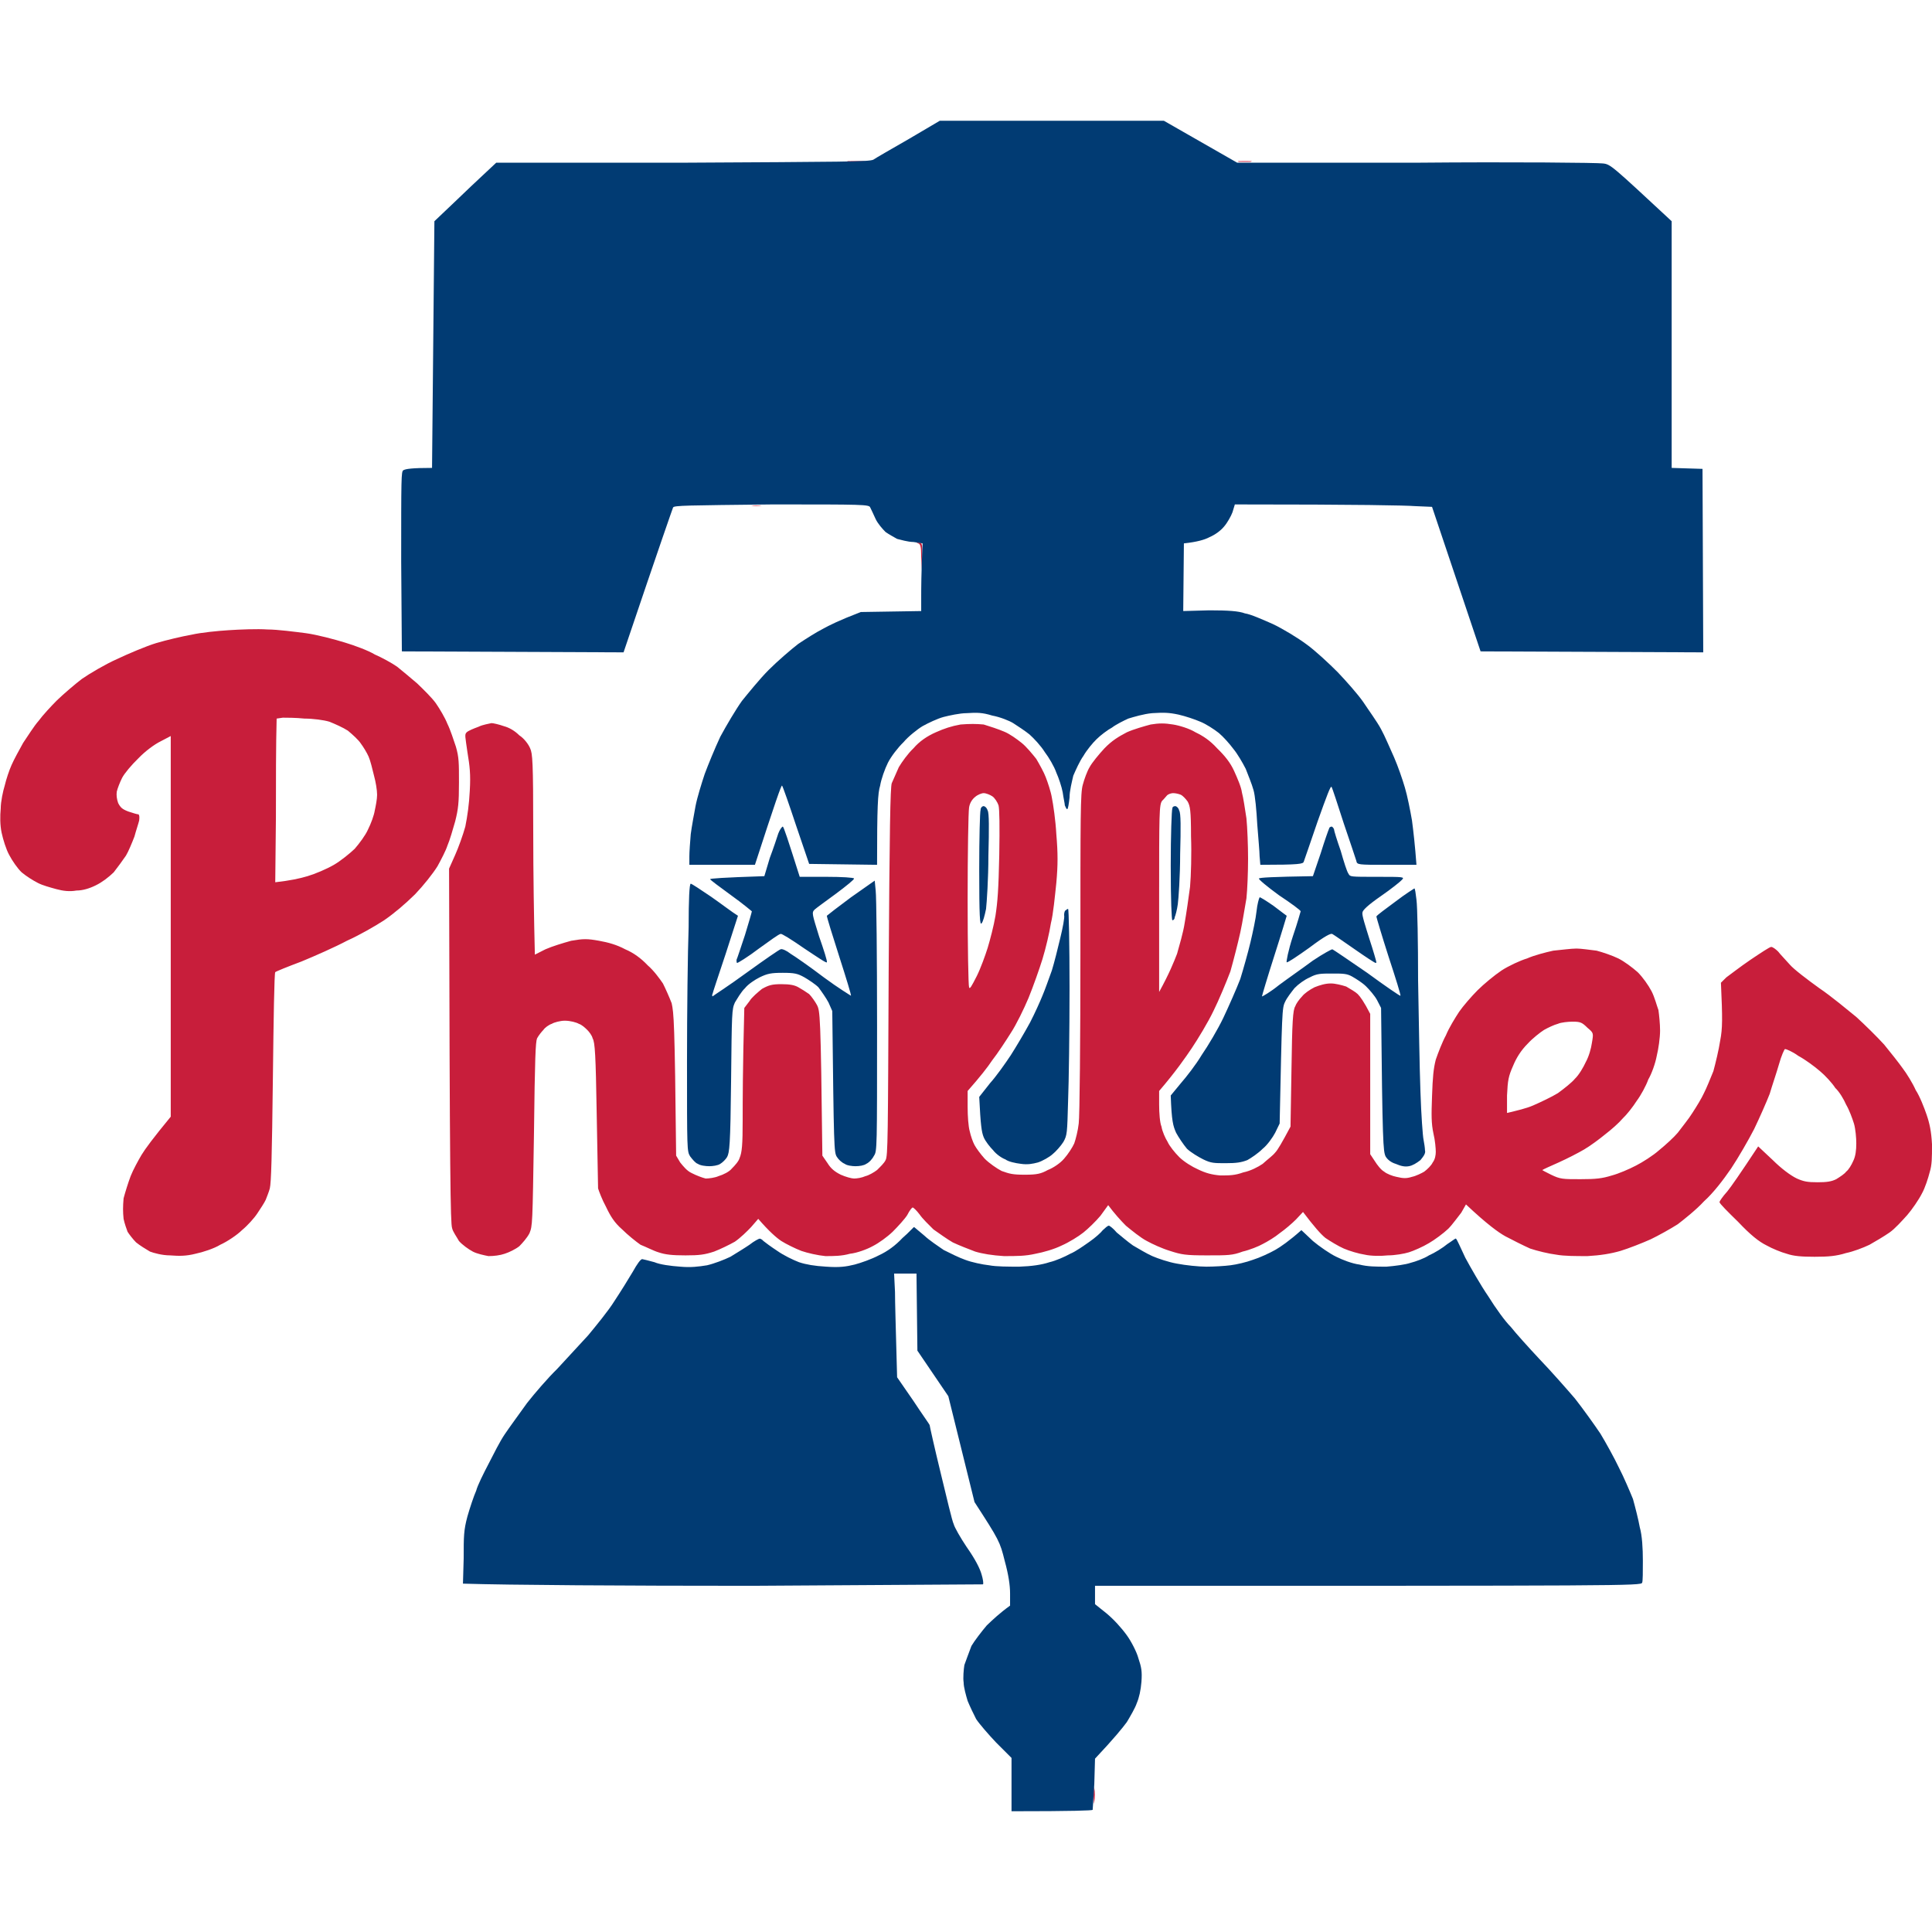 <?xml version="1.0" encoding="UTF-8"?>
<svg xmlns="http://www.w3.org/2000/svg" xmlns:xlink="http://www.w3.org/1999/xlink" width="32px" height="32px" viewBox="0 0 32 28" version="1.1">
<g id="surface1">
<path style=" stroke:none;fill-rule:evenodd;fill:rgb(78.431%,11.765%,23.137%);fill-opacity:1;" d="M 14.168 0.668 C 14.309 0.668 14.363 0.668 14.309 0.68 C 14.246 0.68 14.145 0.68 14.066 0.68 C 13.992 0.668 14.043 0.668 14.168 0.668 Z M 20.621 0.668 C 20.723 0.668 20.762 0.668 20.711 0.68 C 20.645 0.68 20.57 0.68 20.52 0.68 C 20.48 0.668 20.52 0.668 20.621 0.668 Z M 12.543 6.371 C 12.645 6.371 12.684 6.371 12.621 6.371 C 12.57 6.383 12.48 6.383 12.441 6.371 C 12.391 6.371 12.441 6.371 12.543 6.371 Z M 15.219 6.988 C 15.281 6.988 15.281 6.988 15.27 7.441 L 15.258 7.227 C 15.258 7.051 15.246 7.012 15.207 7 C 15.172 6.992 15.176 6.988 15.219 6.988 Z M 4.43 8.426 C 4.594 8.426 4.891 8.465 5.07 8.488 C 5.246 8.512 5.543 8.59 5.707 8.641 C 5.875 8.691 6.105 8.777 6.207 8.84 C 6.324 8.891 6.488 8.98 6.578 9.043 C 6.656 9.105 6.809 9.234 6.91 9.32 C 7.016 9.422 7.156 9.559 7.219 9.648 C 7.281 9.738 7.371 9.887 7.41 9.988 C 7.461 10.09 7.512 10.254 7.551 10.367 C 7.602 10.543 7.602 10.633 7.602 10.961 C 7.602 11.301 7.59 11.402 7.539 11.605 C 7.5 11.742 7.449 11.918 7.41 12.008 C 7.387 12.082 7.309 12.234 7.246 12.348 C 7.168 12.473 7.016 12.664 6.875 12.812 C 6.707 12.977 6.527 13.129 6.363 13.242 C 6.207 13.344 5.938 13.496 5.746 13.582 C 5.555 13.684 5.211 13.836 4.992 13.926 C 4.762 14.012 4.57 14.09 4.559 14.102 C 4.543 14.113 4.531 14.895 4.52 15.84 C 4.504 17.18 4.492 17.582 4.469 17.684 C 4.453 17.746 4.414 17.836 4.402 17.871 C 4.379 17.922 4.312 18.023 4.262 18.098 C 4.211 18.176 4.098 18.301 4.008 18.375 C 3.93 18.453 3.762 18.566 3.648 18.617 C 3.547 18.68 3.355 18.742 3.238 18.766 C 3.086 18.805 2.969 18.805 2.816 18.793 C 2.688 18.793 2.547 18.754 2.484 18.73 C 2.418 18.691 2.316 18.629 2.254 18.578 C 2.203 18.527 2.137 18.441 2.113 18.402 C 2.098 18.363 2.062 18.262 2.047 18.188 C 2.035 18.074 2.035 17.984 2.047 17.848 C 2.074 17.746 2.125 17.582 2.164 17.48 C 2.203 17.379 2.293 17.215 2.344 17.129 C 2.406 17.027 2.535 16.852 2.828 16.496 L 2.828 10.191 L 2.664 10.277 C 2.559 10.328 2.406 10.441 2.293 10.559 C 2.176 10.672 2.062 10.809 2.023 10.883 C 1.984 10.961 1.945 11.062 1.934 11.113 C 1.926 11.172 1.934 11.234 1.957 11.301 C 1.996 11.375 2.023 11.402 2.125 11.441 C 2.203 11.465 2.266 11.488 2.293 11.488 C 2.309 11.5 2.312 11.531 2.305 11.59 C 2.293 11.641 2.254 11.754 2.227 11.855 C 2.188 11.957 2.125 12.109 2.086 12.172 C 2.035 12.246 1.945 12.371 1.883 12.449 C 1.793 12.535 1.691 12.613 1.586 12.664 C 1.484 12.715 1.371 12.75 1.266 12.75 C 1.156 12.77 1.047 12.758 0.934 12.727 C 0.832 12.699 0.703 12.664 0.629 12.625 C 0.551 12.586 0.434 12.512 0.359 12.449 C 0.293 12.387 0.203 12.258 0.152 12.16 C 0.102 12.07 0.051 11.906 0.027 11.793 C 0 11.668 0 11.516 0.012 11.391 C 0.012 11.277 0.051 11.098 0.078 11.012 C 0.102 10.91 0.152 10.758 0.191 10.672 C 0.23 10.582 0.32 10.418 0.383 10.305 C 0.461 10.191 0.562 10.027 0.641 9.938 C 0.703 9.852 0.844 9.699 0.945 9.598 C 1.051 9.496 1.242 9.332 1.355 9.246 C 1.484 9.156 1.742 9.004 1.934 8.918 C 2.125 8.828 2.418 8.703 2.586 8.652 C 2.754 8.602 3.02 8.539 3.176 8.512 C 3.328 8.477 3.609 8.449 3.789 8.438 C 3.969 8.426 4.262 8.414 4.43 8.426 Z M 4.582 9.902 C 4.57 10.344 4.57 10.949 4.57 11.539 L 4.559 12.613 C 4.801 12.586 4.965 12.551 5.094 12.512 C 5.223 12.473 5.402 12.398 5.531 12.324 C 5.645 12.258 5.797 12.133 5.875 12.059 C 5.953 11.969 6.055 11.832 6.094 11.742 C 6.145 11.641 6.195 11.504 6.207 11.426 C 6.223 11.352 6.246 11.238 6.246 11.164 C 6.246 11.086 6.223 10.949 6.195 10.848 C 6.168 10.734 6.133 10.594 6.105 10.531 C 6.078 10.469 6.016 10.367 5.977 10.316 C 5.938 10.254 5.836 10.164 5.762 10.102 C 5.684 10.051 5.543 9.988 5.453 9.953 C 5.363 9.926 5.184 9.902 5.043 9.902 C 4.902 9.887 4.734 9.887 4.684 9.887 Z M 8.141 9.977 C 8.168 9.977 8.27 10 8.344 10.027 C 8.434 10.051 8.523 10.102 8.602 10.18 C 8.68 10.23 8.754 10.328 8.781 10.395 C 8.82 10.48 8.832 10.605 8.832 11.766 C 8.832 12.473 8.844 13.219 8.859 13.812 L 9.035 13.723 C 9.152 13.672 9.32 13.621 9.461 13.582 C 9.664 13.547 9.727 13.547 9.922 13.582 C 10.074 13.609 10.215 13.648 10.355 13.723 C 10.492 13.781 10.617 13.871 10.727 13.988 C 10.828 14.074 10.93 14.215 10.98 14.289 C 11.02 14.367 11.086 14.516 11.125 14.617 C 11.16 14.781 11.176 14.906 11.199 17.141 L 11.266 17.254 C 11.316 17.316 11.379 17.395 11.457 17.43 C 11.531 17.469 11.637 17.508 11.688 17.52 C 11.738 17.52 11.84 17.508 11.902 17.48 C 11.98 17.457 12.082 17.406 12.121 17.355 C 12.172 17.305 12.238 17.23 12.25 17.18 C 12.289 17.09 12.301 16.965 12.301 16.547 C 12.301 16.246 12.301 15.715 12.328 14.695 L 12.414 14.582 C 12.453 14.516 12.559 14.43 12.621 14.379 C 12.734 14.316 12.789 14.301 12.941 14.301 C 13.082 14.301 13.16 14.316 13.223 14.352 C 13.273 14.379 13.352 14.43 13.402 14.465 C 13.441 14.504 13.504 14.594 13.531 14.645 C 13.582 14.746 13.594 14.781 13.621 17.141 L 13.707 17.266 C 13.762 17.355 13.824 17.406 13.926 17.457 C 14.004 17.492 14.105 17.52 14.145 17.52 C 14.195 17.52 14.273 17.508 14.336 17.48 C 14.387 17.469 14.477 17.418 14.527 17.379 C 14.578 17.328 14.645 17.266 14.668 17.215 C 14.707 17.152 14.707 16.824 14.719 14.102 C 14.734 11.719 14.746 11.047 14.77 10.973 C 14.797 10.91 14.848 10.797 14.887 10.707 C 14.938 10.621 15.039 10.48 15.129 10.395 C 15.23 10.277 15.359 10.191 15.5 10.129 C 15.641 10.066 15.758 10.027 15.91 10 C 16.062 9.988 16.168 9.988 16.293 10 C 16.383 10.027 16.539 10.078 16.629 10.117 C 16.719 10.152 16.844 10.242 16.922 10.305 C 17 10.367 17.102 10.492 17.164 10.57 C 17.215 10.656 17.293 10.797 17.32 10.871 C 17.355 10.961 17.406 11.113 17.422 11.211 C 17.445 11.324 17.484 11.59 17.496 11.816 C 17.523 12.133 17.523 12.324 17.496 12.625 C 17.473 12.84 17.445 13.141 17.406 13.293 C 17.383 13.445 17.32 13.711 17.266 13.887 C 17.215 14.051 17.113 14.34 17.035 14.531 C 16.961 14.707 16.832 14.973 16.742 15.109 C 16.664 15.234 16.523 15.449 16.434 15.562 C 16.359 15.676 16.23 15.84 16.027 16.07 L 16.027 16.332 C 16.027 16.484 16.039 16.66 16.062 16.738 C 16.078 16.812 16.113 16.914 16.141 16.965 C 16.168 17.016 16.242 17.117 16.309 17.191 C 16.383 17.266 16.512 17.355 16.59 17.395 C 16.719 17.441 16.77 17.457 16.973 17.457 C 17.176 17.457 17.242 17.441 17.355 17.379 C 17.445 17.344 17.562 17.266 17.625 17.191 C 17.691 17.117 17.766 17 17.793 16.938 C 17.816 16.875 17.855 16.723 17.867 16.609 C 17.883 16.496 17.895 15.223 17.895 13.773 C 17.895 11.477 17.895 11.137 17.934 11 C 17.957 10.91 18.008 10.77 18.047 10.707 C 18.086 10.633 18.203 10.492 18.293 10.395 C 18.418 10.266 18.523 10.203 18.664 10.129 C 18.777 10.078 18.957 10.027 19.059 10 C 19.199 9.977 19.289 9.977 19.43 10 C 19.531 10.016 19.699 10.066 19.801 10.129 C 19.93 10.191 20.043 10.266 20.16 10.395 C 20.289 10.52 20.379 10.633 20.441 10.77 C 20.492 10.883 20.559 11.035 20.57 11.125 C 20.594 11.211 20.621 11.402 20.645 11.555 C 20.66 11.703 20.672 12.008 20.672 12.223 C 20.672 12.449 20.66 12.738 20.645 12.879 C 20.621 13.004 20.582 13.27 20.543 13.445 C 20.504 13.621 20.43 13.91 20.379 14.09 C 20.312 14.266 20.188 14.566 20.098 14.746 C 20.008 14.934 19.84 15.211 19.738 15.363 C 19.637 15.512 19.48 15.742 19.199 16.07 L 19.199 16.297 C 19.199 16.434 19.211 16.598 19.238 16.66 C 19.25 16.738 19.301 16.852 19.34 16.914 C 19.367 16.977 19.457 17.09 19.531 17.164 C 19.609 17.242 19.75 17.328 19.84 17.367 C 19.969 17.43 20.07 17.457 20.211 17.469 C 20.363 17.469 20.453 17.469 20.594 17.418 C 20.711 17.395 20.84 17.328 20.914 17.277 C 20.98 17.215 21.082 17.141 21.121 17.09 C 21.16 17.051 21.234 16.926 21.375 16.66 L 21.391 15.703 C 21.402 14.922 21.414 14.73 21.453 14.668 C 21.465 14.629 21.516 14.555 21.566 14.504 C 21.605 14.453 21.695 14.391 21.773 14.352 C 21.863 14.316 21.953 14.289 22.043 14.289 C 22.117 14.289 22.223 14.316 22.297 14.34 C 22.363 14.379 22.453 14.43 22.488 14.465 C 22.527 14.504 22.594 14.594 22.695 14.793 L 22.695 17.117 L 22.77 17.23 C 22.809 17.293 22.875 17.379 22.926 17.406 C 22.965 17.441 23.066 17.48 23.129 17.492 C 23.246 17.52 23.297 17.52 23.387 17.492 C 23.449 17.48 23.551 17.43 23.59 17.406 C 23.641 17.367 23.707 17.305 23.73 17.254 C 23.77 17.203 23.781 17.129 23.781 17.078 C 23.781 17.027 23.77 16.887 23.742 16.773 C 23.707 16.609 23.707 16.473 23.719 16.156 C 23.73 15.84 23.742 15.703 23.781 15.551 C 23.82 15.438 23.887 15.262 23.949 15.148 C 24 15.023 24.102 14.859 24.168 14.758 C 24.23 14.668 24.371 14.504 24.473 14.402 C 24.574 14.301 24.754 14.152 24.871 14.074 C 24.984 14 25.176 13.91 25.293 13.875 C 25.406 13.824 25.602 13.773 25.727 13.746 C 25.855 13.734 26.023 13.711 26.113 13.711 C 26.188 13.711 26.344 13.734 26.445 13.746 C 26.547 13.773 26.699 13.824 26.805 13.875 C 26.906 13.926 27.035 14.023 27.125 14.102 C 27.211 14.188 27.301 14.316 27.355 14.418 C 27.406 14.516 27.441 14.656 27.469 14.73 C 27.48 14.809 27.496 14.957 27.496 15.07 C 27.496 15.188 27.469 15.375 27.441 15.488 C 27.418 15.613 27.355 15.789 27.301 15.879 C 27.266 15.98 27.176 16.145 27.109 16.234 C 27.047 16.332 26.945 16.461 26.879 16.523 C 26.816 16.598 26.688 16.711 26.586 16.789 C 26.496 16.863 26.344 16.977 26.238 17.039 C 26.152 17.09 25.957 17.191 25.816 17.254 C 25.676 17.316 25.562 17.367 25.547 17.379 C 25.535 17.379 25.613 17.418 25.691 17.457 C 25.844 17.531 25.883 17.531 26.176 17.531 C 26.434 17.531 26.535 17.52 26.699 17.469 C 26.805 17.441 26.98 17.367 27.098 17.305 C 27.199 17.254 27.379 17.141 27.48 17.051 C 27.586 16.965 27.727 16.836 27.789 16.762 C 27.852 16.676 27.969 16.535 28.031 16.434 C 28.098 16.332 28.188 16.184 28.223 16.105 C 28.262 16.031 28.328 15.867 28.379 15.742 C 28.414 15.613 28.469 15.387 28.492 15.234 C 28.531 15.035 28.531 14.871 28.504 14.277 L 28.594 14.188 C 28.645 14.152 28.824 14.012 28.992 13.898 C 29.16 13.785 29.312 13.684 29.336 13.684 C 29.363 13.684 29.414 13.723 29.453 13.762 C 29.477 13.797 29.566 13.887 29.645 13.977 C 29.707 14.051 29.938 14.227 30.133 14.367 C 30.336 14.504 30.605 14.73 30.746 14.844 C 30.887 14.973 31.09 15.172 31.207 15.301 C 31.309 15.426 31.449 15.602 31.512 15.691 C 31.578 15.777 31.68 15.941 31.73 16.055 C 31.797 16.156 31.871 16.348 31.91 16.461 C 31.961 16.609 31.988 16.738 32 16.953 C 32 17.18 32 17.293 31.961 17.418 C 31.938 17.508 31.887 17.672 31.832 17.77 C 31.781 17.871 31.668 18.035 31.59 18.125 C 31.512 18.211 31.387 18.352 31.297 18.414 C 31.207 18.477 31.055 18.566 30.965 18.617 C 30.859 18.668 30.695 18.73 30.578 18.754 C 30.414 18.805 30.285 18.816 30.055 18.816 C 29.836 18.816 29.707 18.805 29.594 18.766 C 29.504 18.742 29.352 18.68 29.262 18.629 C 29.133 18.566 28.992 18.453 28.789 18.238 C 28.621 18.074 28.48 17.934 28.48 17.91 C 28.48 17.898 28.531 17.82 28.609 17.734 C 28.672 17.656 28.812 17.457 29.121 16.988 L 29.363 17.215 C 29.504 17.355 29.656 17.469 29.762 17.52 C 29.875 17.57 29.938 17.582 30.105 17.582 C 30.258 17.582 30.336 17.57 30.414 17.531 C 30.477 17.492 30.555 17.441 30.578 17.406 C 30.617 17.379 30.668 17.293 30.695 17.23 C 30.734 17.152 30.746 17.051 30.746 16.938 C 30.746 16.852 30.734 16.699 30.707 16.609 C 30.68 16.523 30.629 16.383 30.578 16.297 C 30.539 16.207 30.465 16.082 30.398 16.02 C 30.348 15.941 30.234 15.816 30.145 15.742 C 30.055 15.664 29.902 15.551 29.785 15.488 C 29.684 15.414 29.582 15.375 29.566 15.375 C 29.555 15.375 29.504 15.488 29.465 15.629 C 29.426 15.766 29.352 15.98 29.312 16.117 C 29.262 16.246 29.145 16.512 29.055 16.699 C 28.965 16.875 28.789 17.18 28.672 17.355 C 28.543 17.543 28.379 17.758 28.223 17.898 C 28.098 18.035 27.891 18.199 27.789 18.277 C 27.672 18.352 27.469 18.465 27.34 18.527 C 27.199 18.59 26.969 18.68 26.84 18.719 C 26.676 18.766 26.508 18.793 26.293 18.805 C 26.098 18.805 25.906 18.805 25.777 18.781 C 25.652 18.766 25.461 18.719 25.344 18.68 C 25.23 18.629 25.051 18.539 24.934 18.477 C 24.82 18.414 24.629 18.277 24.281 17.949 L 24.203 18.086 C 24.152 18.148 24.062 18.277 23.988 18.352 C 23.91 18.426 23.758 18.539 23.668 18.59 C 23.566 18.652 23.41 18.719 23.336 18.742 C 23.258 18.766 23.105 18.793 22.988 18.793 C 22.875 18.805 22.707 18.805 22.605 18.781 C 22.504 18.766 22.348 18.719 22.258 18.68 C 22.168 18.641 22.027 18.555 21.953 18.504 C 21.875 18.441 21.762 18.312 21.582 18.074 L 21.465 18.199 C 21.402 18.262 21.285 18.363 21.195 18.426 C 21.121 18.488 20.992 18.566 20.914 18.605 C 20.852 18.641 20.699 18.703 20.582 18.73 C 20.414 18.793 20.34 18.793 19.992 18.793 C 19.637 18.793 19.57 18.781 19.379 18.719 C 19.25 18.68 19.086 18.605 18.996 18.555 C 18.895 18.504 18.738 18.375 18.648 18.301 C 18.559 18.211 18.457 18.098 18.355 17.961 L 18.227 18.137 C 18.152 18.227 18.023 18.352 17.945 18.414 C 17.867 18.477 17.703 18.578 17.586 18.629 C 17.461 18.691 17.281 18.742 17.152 18.766 C 16.984 18.805 16.844 18.805 16.629 18.805 C 16.434 18.793 16.27 18.766 16.152 18.73 C 16.051 18.691 15.887 18.629 15.781 18.578 C 15.691 18.527 15.551 18.426 15.461 18.363 C 15.387 18.289 15.281 18.188 15.23 18.113 C 15.18 18.047 15.129 18 15.117 18 C 15.105 18 15.066 18.047 15.027 18.125 C 14.988 18.188 14.875 18.312 14.785 18.402 C 14.695 18.488 14.555 18.59 14.453 18.641 C 14.363 18.691 14.195 18.754 14.078 18.766 C 13.938 18.805 13.812 18.805 13.672 18.805 C 13.543 18.793 13.375 18.754 13.273 18.719 C 13.172 18.68 13.02 18.605 12.941 18.555 C 12.863 18.504 12.734 18.391 12.559 18.188 L 12.441 18.324 C 12.379 18.391 12.262 18.504 12.172 18.566 C 12.082 18.617 11.93 18.691 11.828 18.73 C 11.672 18.781 11.586 18.793 11.355 18.793 C 11.137 18.793 11.02 18.781 10.906 18.742 C 10.828 18.719 10.699 18.652 10.609 18.617 C 10.535 18.566 10.395 18.453 10.305 18.363 C 10.176 18.25 10.113 18.148 10.035 17.984 C 9.973 17.871 9.922 17.734 9.906 17.684 C 9.906 17.633 9.895 17.066 9.883 16.434 C 9.867 15.477 9.855 15.262 9.816 15.199 C 9.805 15.148 9.754 15.086 9.727 15.059 C 9.691 15.023 9.637 14.973 9.586 14.957 C 9.547 14.934 9.445 14.906 9.355 14.906 C 9.281 14.906 9.176 14.934 9.141 14.957 C 9.09 14.973 9.023 15.023 9 15.059 C 8.973 15.086 8.922 15.148 8.895 15.199 C 8.871 15.262 8.859 15.5 8.844 16.789 C 8.82 18.289 8.82 18.301 8.77 18.426 C 8.73 18.504 8.652 18.59 8.602 18.641 C 8.539 18.691 8.434 18.742 8.359 18.766 C 8.281 18.793 8.18 18.805 8.09 18.805 C 8.027 18.793 7.898 18.766 7.832 18.73 C 7.758 18.691 7.656 18.617 7.602 18.555 C 7.566 18.488 7.5 18.402 7.488 18.34 C 7.461 18.262 7.449 17.52 7.438 12.387 L 7.539 12.16 C 7.59 12.047 7.668 11.832 7.707 11.691 C 7.742 11.516 7.77 11.324 7.781 11.098 C 7.797 10.82 7.781 10.695 7.742 10.457 C 7.707 10.203 7.691 10.164 7.73 10.129 C 7.758 10.102 7.848 10.066 7.922 10.039 C 8 10 8.102 9.988 8.141 9.977 Z M 16.051 11.375 C 16.039 11.441 16.027 12.121 16.027 12.902 C 16.027 13.672 16.039 14.328 16.051 14.352 C 16.062 14.391 16.09 14.34 16.18 14.164 C 16.242 14.039 16.32 13.824 16.359 13.699 C 16.398 13.57 16.461 13.332 16.488 13.168 C 16.523 12.941 16.539 12.738 16.551 12.16 C 16.559 11.68 16.555 11.406 16.539 11.34 C 16.523 11.289 16.473 11.211 16.434 11.188 C 16.398 11.164 16.332 11.137 16.293 11.137 C 16.258 11.137 16.191 11.164 16.152 11.199 C 16.102 11.238 16.062 11.301 16.051 11.375 Z M 19.25 11.262 C 19.199 11.324 19.199 11.465 19.199 12.891 L 19.199 14.43 C 19.367 14.125 19.441 13.938 19.496 13.797 C 19.531 13.672 19.598 13.445 19.621 13.293 C 19.648 13.141 19.688 12.863 19.711 12.688 C 19.727 12.512 19.738 12.133 19.727 11.855 C 19.727 11.414 19.711 11.352 19.672 11.277 C 19.637 11.227 19.586 11.176 19.559 11.164 C 19.52 11.148 19.469 11.137 19.43 11.137 C 19.406 11.137 19.355 11.148 19.328 11.176 C 19.316 11.188 19.277 11.238 19.25 11.262 Z M 25.574 15.059 C 25.512 15.098 25.383 15.199 25.305 15.285 C 25.191 15.398 25.113 15.527 25.062 15.652 C 24.984 15.828 24.973 15.891 24.961 16.145 L 24.961 16.434 C 25.125 16.395 25.281 16.359 25.395 16.309 C 25.512 16.258 25.703 16.168 25.805 16.105 C 25.906 16.031 26.035 15.93 26.086 15.867 C 26.152 15.805 26.227 15.676 26.266 15.59 C 26.316 15.5 26.355 15.363 26.367 15.273 C 26.395 15.109 26.395 15.109 26.293 15.023 C 26.203 14.934 26.176 14.922 26.047 14.922 C 25.973 14.922 25.855 14.934 25.805 14.957 C 25.742 14.973 25.637 15.023 25.574 15.059 Z M 18.125 27.621 C 18.137 27.672 18.137 27.773 18.125 27.848 C 18.125 27.91 18.113 27.859 18.113 27.734 C 18.113 27.621 18.125 27.559 18.125 27.621 Z M 18.125 27.621 "/>
<path style=" stroke:none;fill-rule:nonzero;fill:rgb(0.392%,23.137%,45.098%);fill-opacity:1;" d="M 15.566 0 L 19.277 0 L 20.492 0.695 L 23.449 0.695 C 25.074 0.68 26.469 0.695 26.547 0.707 C 26.676 0.719 26.699 0.746 27.688 1.664 L 27.688 5.75 L 28.199 5.766 L 28.211 8.805 L 24.523 8.789 L 23.719 6.395 L 23.438 6.383 C 23.281 6.371 22.555 6.355 20.453 6.355 L 20.414 6.484 C 20.391 6.547 20.328 6.66 20.273 6.723 C 20.211 6.797 20.121 6.859 20.031 6.898 C 19.957 6.938 19.828 6.977 19.609 7 L 19.598 8.121 L 20.031 8.109 C 20.34 8.109 20.52 8.121 20.621 8.16 C 20.711 8.172 20.914 8.262 21.082 8.336 C 21.246 8.414 21.492 8.562 21.645 8.676 C 21.785 8.777 22.016 8.992 22.156 9.133 C 22.297 9.281 22.488 9.496 22.578 9.625 C 22.668 9.762 22.809 9.953 22.875 10.078 C 22.938 10.191 23.027 10.406 23.09 10.543 C 23.156 10.695 23.23 10.91 23.27 11.047 C 23.309 11.176 23.359 11.426 23.387 11.59 C 23.41 11.766 23.438 12.008 23.461 12.324 L 22.977 12.324 C 22.488 12.324 22.477 12.324 22.465 12.258 C 22.453 12.223 22.363 11.945 22.258 11.641 C 22.156 11.324 22.066 11.047 22.055 11.035 C 22.043 11 21.977 11.176 21.824 11.605 C 21.707 11.945 21.605 12.246 21.594 12.273 C 21.582 12.309 21.531 12.324 20.875 12.324 L 20.863 12.184 C 20.863 12.109 20.84 11.867 20.824 11.652 C 20.812 11.426 20.789 11.176 20.762 11.086 C 20.734 10.984 20.672 10.836 20.633 10.734 C 20.582 10.633 20.492 10.48 20.43 10.406 C 20.363 10.316 20.262 10.203 20.188 10.141 C 20.109 10.078 19.969 9.988 19.879 9.953 C 19.789 9.914 19.637 9.863 19.52 9.836 C 19.355 9.801 19.277 9.801 19.086 9.812 C 18.945 9.824 18.777 9.875 18.688 9.902 C 18.609 9.938 18.484 10 18.418 10.051 C 18.344 10.09 18.227 10.18 18.164 10.242 C 18.098 10.305 17.996 10.43 17.945 10.52 C 17.883 10.605 17.816 10.758 17.777 10.848 C 17.754 10.949 17.715 11.098 17.715 11.211 C 17.703 11.312 17.691 11.402 17.676 11.402 C 17.664 11.402 17.652 11.375 17.637 11.34 C 17.637 11.312 17.613 11.211 17.602 11.125 C 17.586 11.035 17.535 10.883 17.496 10.797 C 17.461 10.695 17.371 10.543 17.305 10.457 C 17.242 10.355 17.125 10.23 17.051 10.164 C 16.973 10.102 16.859 10.027 16.781 9.977 C 16.719 9.938 16.562 9.875 16.434 9.852 C 16.27 9.801 16.18 9.801 16.012 9.812 C 15.898 9.812 15.719 9.852 15.629 9.875 C 15.527 9.902 15.371 9.977 15.281 10.027 C 15.195 10.078 15.039 10.203 14.965 10.293 C 14.875 10.379 14.758 10.531 14.707 10.633 C 14.656 10.734 14.594 10.91 14.578 11.012 C 14.539 11.137 14.527 11.352 14.527 12.324 L 13.402 12.309 L 13.184 11.668 C 13.07 11.324 12.965 11.023 12.953 11.012 C 12.941 11 12.84 11.289 12.504 12.324 L 11.418 12.324 L 11.418 12.184 C 11.418 12.109 11.43 11.945 11.441 11.816 C 11.457 11.691 11.496 11.488 11.52 11.352 C 11.547 11.211 11.621 10.973 11.672 10.82 C 11.727 10.672 11.84 10.395 11.93 10.203 C 12.031 10.016 12.188 9.75 12.289 9.609 C 12.391 9.484 12.582 9.246 12.734 9.094 C 12.875 8.953 13.105 8.754 13.223 8.664 C 13.352 8.578 13.531 8.465 13.633 8.414 C 13.723 8.363 13.902 8.273 14.258 8.137 L 15.258 8.121 L 15.258 7.883 C 15.258 7.758 15.258 7.504 15.281 7 L 15.129 6.977 C 15.039 6.977 14.91 6.938 14.859 6.926 C 14.809 6.898 14.719 6.848 14.668 6.812 C 14.617 6.762 14.539 6.672 14.504 6.598 C 14.465 6.508 14.426 6.434 14.414 6.406 C 14.398 6.355 14.297 6.355 12.789 6.355 C 11.379 6.371 11.16 6.371 11.148 6.406 C 11.137 6.434 10.945 6.977 10.328 8.805 L 6.656 8.789 L 6.645 7.301 C 6.645 5.914 6.645 5.812 6.68 5.789 C 6.719 5.766 6.824 5.75 7.156 5.75 L 7.195 1.664 L 7.512 1.363 C 7.68 1.199 7.91 0.984 8.219 0.695 L 11.289 0.695 C 13.992 0.68 14.387 0.68 14.465 0.645 C 14.504 0.617 14.77 0.465 15.055 0.301 Z M 18.367 18.301 C 18.379 18.301 18.445 18.352 18.496 18.414 C 18.559 18.465 18.676 18.566 18.766 18.629 C 18.855 18.68 18.996 18.766 19.086 18.805 C 19.176 18.844 19.355 18.906 19.496 18.93 C 19.637 18.957 19.852 18.98 19.98 18.98 C 20.109 18.98 20.289 18.969 20.379 18.957 C 20.48 18.945 20.645 18.906 20.75 18.867 C 20.863 18.832 21.031 18.754 21.121 18.703 C 21.211 18.652 21.352 18.555 21.555 18.375 L 21.746 18.555 C 21.848 18.641 22.027 18.766 22.133 18.816 C 22.234 18.867 22.398 18.93 22.516 18.945 C 22.656 18.98 22.785 18.98 22.965 18.98 C 23.105 18.969 23.281 18.945 23.359 18.918 C 23.449 18.895 23.59 18.844 23.668 18.793 C 23.758 18.754 23.898 18.668 23.973 18.605 C 24.051 18.555 24.113 18.504 24.113 18.516 C 24.129 18.516 24.191 18.668 24.27 18.832 C 24.359 18.996 24.523 19.285 24.652 19.473 C 24.77 19.664 24.934 19.891 25.023 19.977 C 25.102 20.078 25.32 20.32 25.496 20.508 C 25.691 20.711 25.945 21 26.086 21.164 C 26.215 21.328 26.406 21.594 26.508 21.746 C 26.598 21.895 26.738 22.148 26.816 22.312 C 26.895 22.465 26.996 22.703 27.047 22.828 C 27.086 22.969 27.137 23.168 27.16 23.297 C 27.199 23.434 27.211 23.648 27.211 23.852 C 27.211 24.027 27.211 24.191 27.199 24.215 C 27.176 24.266 26.945 24.266 18.137 24.266 L 18.137 24.57 L 18.328 24.723 C 18.445 24.82 18.574 24.961 18.664 25.086 C 18.738 25.188 18.828 25.363 18.855 25.465 C 18.906 25.617 18.918 25.68 18.906 25.855 C 18.895 25.996 18.867 26.121 18.828 26.211 C 18.805 26.285 18.715 26.438 18.664 26.523 C 18.598 26.613 18.457 26.789 18.137 27.129 L 18.125 27.547 C 18.113 27.773 18.098 27.961 18.098 27.977 C 18.086 27.988 17.777 28 16.754 28 L 16.754 27.117 L 16.5 26.863 C 16.371 26.727 16.219 26.551 16.168 26.473 C 16.129 26.398 16.062 26.258 16.027 26.172 C 16 26.082 15.961 25.945 15.961 25.867 C 15.949 25.793 15.961 25.652 15.973 25.578 C 16 25.504 16.051 25.363 16.09 25.262 C 16.141 25.176 16.258 25.023 16.344 24.922 C 16.434 24.836 16.551 24.723 16.73 24.594 L 16.73 24.395 C 16.73 24.254 16.703 24.078 16.641 23.852 C 16.562 23.535 16.551 23.512 16.141 22.879 L 15.707 21.125 L 15.195 20.371 L 15.18 19.094 L 14.809 19.094 L 14.824 19.398 C 14.824 19.574 14.836 19.953 14.859 20.812 L 15.129 21.203 C 15.27 21.418 15.398 21.594 15.398 21.605 C 15.398 21.617 15.477 21.973 15.578 22.387 C 15.68 22.805 15.77 23.195 15.797 23.246 C 15.809 23.297 15.91 23.473 16.012 23.625 C 16.152 23.824 16.23 23.977 16.258 24.078 C 16.281 24.152 16.293 24.23 16.281 24.242 C 16.281 24.242 14.555 24.254 12.453 24.266 C 10.355 24.266 8.422 24.254 7.668 24.23 L 7.68 23.812 C 7.68 23.445 7.68 23.348 7.742 23.117 C 7.781 22.98 7.848 22.777 7.887 22.691 C 7.91 22.602 8.012 22.398 8.09 22.25 C 8.168 22.098 8.281 21.871 8.359 21.758 C 8.434 21.645 8.602 21.418 8.73 21.238 C 8.859 21.074 9.074 20.824 9.23 20.672 C 9.371 20.52 9.602 20.27 9.742 20.117 C 9.867 19.965 10.074 19.715 10.176 19.551 C 10.277 19.398 10.418 19.172 10.484 19.059 C 10.547 18.945 10.609 18.855 10.637 18.855 C 10.648 18.855 10.754 18.883 10.84 18.906 C 10.93 18.945 11.109 18.969 11.266 18.98 C 11.441 18.996 11.57 18.98 11.711 18.957 C 11.828 18.93 11.992 18.867 12.098 18.816 C 12.199 18.754 12.34 18.668 12.414 18.617 C 12.492 18.555 12.57 18.516 12.582 18.516 C 12.594 18.516 12.621 18.527 12.645 18.555 C 12.672 18.578 12.773 18.652 12.875 18.719 C 12.98 18.793 13.133 18.867 13.234 18.906 C 13.352 18.945 13.492 18.969 13.684 18.98 C 13.902 18.996 14.016 18.98 14.156 18.945 C 14.258 18.918 14.438 18.855 14.555 18.793 C 14.699 18.727 14.832 18.629 14.949 18.504 C 15.055 18.414 15.129 18.324 15.141 18.324 C 15.141 18.324 15.219 18.391 15.309 18.465 C 15.387 18.539 15.539 18.641 15.629 18.703 C 15.73 18.754 15.887 18.832 15.988 18.867 C 16.09 18.906 16.27 18.945 16.383 18.957 C 16.5 18.98 16.703 18.98 16.883 18.98 C 17.09 18.973 17.254 18.949 17.383 18.906 C 17.484 18.883 17.637 18.816 17.727 18.766 C 17.816 18.73 17.957 18.629 18.047 18.566 C 18.137 18.504 18.238 18.414 18.266 18.375 C 18.305 18.34 18.344 18.301 18.367 18.301 Z M 18.367 18.301 "/>
<path style=" stroke:none;fill-rule:nonzero;fill:rgb(0.392%,23.137%,45.098%);fill-opacity:1;" d="M 12.965 11.691 C 12.98 11.691 13.043 11.883 13.246 12.523 L 13.695 12.523 C 13.938 12.523 14.145 12.535 14.145 12.551 C 14.156 12.562 14.016 12.676 13.848 12.801 C 13.672 12.93 13.516 13.043 13.492 13.066 C 13.441 13.117 13.453 13.141 13.566 13.508 C 13.645 13.734 13.707 13.926 13.695 13.938 C 13.695 13.961 13.531 13.848 13.324 13.711 C 13.105 13.559 12.941 13.457 12.93 13.469 C 12.902 13.469 12.75 13.582 12.57 13.711 C 12.391 13.848 12.223 13.949 12.211 13.949 C 12.199 13.949 12.199 13.926 12.199 13.898 C 12.211 13.875 12.273 13.684 12.34 13.484 C 12.402 13.281 12.453 13.105 12.453 13.094 C 12.453 13.094 12.301 12.965 12.109 12.828 C 11.918 12.688 11.762 12.574 11.762 12.562 C 11.762 12.551 11.957 12.535 12.66 12.512 L 12.75 12.211 C 12.812 12.047 12.875 11.855 12.891 11.805 C 12.914 11.742 12.953 11.691 12.965 11.691 Z M 22.055 11.691 C 22.066 11.691 22.078 11.703 22.094 11.73 C 22.094 11.754 22.145 11.918 22.207 12.094 C 22.258 12.273 22.309 12.438 22.336 12.473 C 22.363 12.523 22.363 12.523 22.809 12.523 C 23.246 12.523 23.27 12.523 23.219 12.574 C 23.195 12.602 23.039 12.727 22.875 12.84 C 22.656 12.992 22.566 13.078 22.566 13.117 C 22.555 13.156 22.617 13.344 22.68 13.547 C 22.746 13.746 22.797 13.926 22.797 13.938 C 22.797 13.938 22.797 13.949 22.785 13.949 C 22.77 13.949 22.617 13.848 22.438 13.723 C 22.258 13.598 22.094 13.484 22.066 13.469 C 22.043 13.457 21.953 13.496 21.684 13.699 C 21.492 13.836 21.324 13.949 21.312 13.938 C 21.301 13.938 21.336 13.746 21.414 13.508 C 21.492 13.281 21.543 13.094 21.543 13.094 C 21.543 13.078 21.391 12.965 21.184 12.828 C 20.992 12.688 20.84 12.562 20.852 12.551 C 20.863 12.535 21.07 12.523 21.746 12.512 L 21.875 12.133 C 21.938 11.93 22.004 11.742 22.016 11.719 C 22.016 11.703 22.043 11.691 22.055 11.691 Z M 14.488 12.586 L 14.504 12.75 C 14.516 12.84 14.527 13.848 14.527 14.984 C 14.527 17.016 14.527 17.066 14.477 17.141 C 14.453 17.191 14.398 17.254 14.348 17.277 C 14.309 17.305 14.234 17.316 14.168 17.316 C 14.117 17.316 14.027 17.305 13.992 17.277 C 13.938 17.254 13.887 17.203 13.863 17.164 C 13.812 17.09 13.812 17.016 13.785 14.746 L 13.723 14.605 C 13.684 14.531 13.605 14.418 13.555 14.352 C 13.504 14.301 13.391 14.227 13.324 14.188 C 13.211 14.125 13.16 14.113 12.965 14.113 C 12.773 14.113 12.711 14.125 12.582 14.188 C 12.504 14.227 12.391 14.301 12.34 14.367 C 12.273 14.43 12.211 14.543 12.172 14.605 C 12.121 14.719 12.121 14.77 12.109 15.906 C 12.098 16.977 12.082 17.09 12.043 17.164 C 12.02 17.203 11.969 17.254 11.93 17.277 C 11.891 17.305 11.801 17.316 11.75 17.316 C 11.688 17.316 11.598 17.305 11.559 17.277 C 11.52 17.266 11.469 17.203 11.43 17.152 C 11.379 17.066 11.379 17.051 11.379 15.578 C 11.379 14.758 11.391 13.762 11.406 13.355 C 11.406 12.902 11.418 12.637 11.441 12.637 C 11.457 12.637 11.609 12.738 11.777 12.852 C 11.957 12.977 12.121 13.105 12.223 13.168 L 12.02 13.797 C 11.902 14.152 11.801 14.453 11.801 14.465 C 11.789 14.48 11.801 14.504 11.801 14.504 C 11.812 14.492 12.07 14.328 12.363 14.113 C 12.66 13.898 12.914 13.723 12.93 13.723 C 12.953 13.711 13.031 13.746 13.094 13.797 C 13.16 13.836 13.414 14.012 13.645 14.188 C 13.887 14.367 14.094 14.492 14.094 14.492 C 14.105 14.492 14.016 14.203 13.902 13.848 C 13.785 13.484 13.695 13.191 13.695 13.168 C 13.707 13.156 13.887 13.016 14.094 12.863 Z M 23.426 12.715 C 23.438 12.715 23.449 12.801 23.461 12.902 C 23.477 13.016 23.488 13.609 23.488 14.238 C 23.5 14.871 23.512 15.691 23.527 16.082 C 23.539 16.461 23.566 16.824 23.578 16.875 C 23.59 16.938 23.602 17.016 23.602 17.051 C 23.617 17.102 23.578 17.152 23.527 17.215 C 23.461 17.266 23.398 17.305 23.336 17.316 C 23.27 17.328 23.207 17.316 23.117 17.277 C 23.039 17.254 22.977 17.203 22.949 17.152 C 22.91 17.066 22.898 16.938 22.875 14.695 L 22.809 14.566 C 22.77 14.492 22.68 14.391 22.629 14.34 C 22.566 14.277 22.465 14.215 22.398 14.176 C 22.309 14.125 22.246 14.125 22.066 14.125 C 21.875 14.125 21.812 14.125 21.695 14.188 C 21.605 14.227 21.504 14.301 21.441 14.367 C 21.391 14.43 21.312 14.531 21.285 14.594 C 21.234 14.695 21.234 14.758 21.195 16.609 L 21.121 16.762 C 21.082 16.836 20.992 16.965 20.914 17.027 C 20.84 17.102 20.723 17.18 20.66 17.215 C 20.559 17.254 20.48 17.266 20.301 17.266 C 20.109 17.266 20.059 17.266 19.93 17.203 C 19.852 17.164 19.727 17.09 19.66 17.027 C 19.598 16.953 19.52 16.836 19.48 16.762 C 19.43 16.648 19.406 16.574 19.391 16.145 L 19.559 15.941 C 19.648 15.84 19.812 15.629 19.902 15.477 C 20.008 15.324 20.172 15.047 20.262 14.859 C 20.352 14.668 20.48 14.379 20.543 14.215 C 20.594 14.051 20.672 13.773 20.711 13.609 C 20.75 13.445 20.801 13.207 20.812 13.094 C 20.824 12.977 20.852 12.879 20.863 12.863 C 20.863 12.852 20.965 12.914 21.094 13.004 C 21.211 13.094 21.312 13.168 21.312 13.168 C 21.312 13.168 21.223 13.469 21.105 13.836 C 20.992 14.188 20.902 14.492 20.902 14.504 C 20.914 14.504 21.043 14.43 21.184 14.316 C 21.336 14.203 21.594 14.023 21.746 13.91 C 21.914 13.797 22.055 13.723 22.066 13.723 C 22.094 13.734 22.348 13.91 22.645 14.113 C 22.938 14.328 23.195 14.504 23.195 14.492 C 23.207 14.492 23.117 14.203 23 13.848 C 22.887 13.496 22.797 13.191 22.797 13.18 C 22.809 13.156 22.949 13.055 23.117 12.93 C 23.27 12.812 23.426 12.715 23.426 12.715 Z M 17.691 13.055 C 17.703 13.055 17.715 13.648 17.715 14.367 C 17.715 15.086 17.703 15.93 17.691 16.234 C 17.676 16.773 17.676 16.801 17.613 16.914 C 17.574 16.977 17.484 17.078 17.434 17.117 C 17.383 17.164 17.266 17.23 17.191 17.254 C 17.102 17.277 17.023 17.293 16.91 17.277 C 16.82 17.266 16.703 17.242 16.652 17.203 C 16.59 17.18 16.5 17.117 16.449 17.051 C 16.398 17 16.32 16.902 16.293 16.836 C 16.258 16.75 16.242 16.637 16.219 16.168 L 16.398 15.941 C 16.5 15.828 16.652 15.613 16.742 15.477 C 16.832 15.336 16.973 15.098 17.062 14.934 C 17.141 14.781 17.23 14.582 17.266 14.492 C 17.305 14.402 17.371 14.215 17.422 14.074 C 17.461 13.949 17.523 13.699 17.562 13.535 C 17.602 13.371 17.637 13.191 17.625 13.156 C 17.625 13.117 17.637 13.078 17.652 13.078 C 17.664 13.066 17.676 13.055 17.691 13.055 Z M 16.293 11.352 C 16.309 11.352 16.344 11.375 16.359 11.426 C 16.383 11.465 16.383 11.719 16.371 12.172 C 16.371 12.551 16.344 12.953 16.332 13.055 C 16.309 13.168 16.281 13.27 16.258 13.293 C 16.23 13.332 16.219 13.191 16.219 12.398 C 16.219 11.883 16.23 11.441 16.242 11.414 C 16.242 11.375 16.27 11.352 16.293 11.352 Z M 19.469 11.352 C 19.48 11.352 19.52 11.375 19.531 11.426 C 19.559 11.465 19.559 11.703 19.547 12.145 C 19.547 12.512 19.52 12.891 19.508 12.977 C 19.496 13.066 19.469 13.168 19.457 13.191 C 19.457 13.219 19.441 13.242 19.418 13.242 C 19.406 13.242 19.391 12.914 19.391 12.336 C 19.391 11.832 19.406 11.414 19.418 11.391 C 19.418 11.363 19.441 11.352 19.469 11.352 Z M 19.469 11.352 "/>
</g>
</svg>
